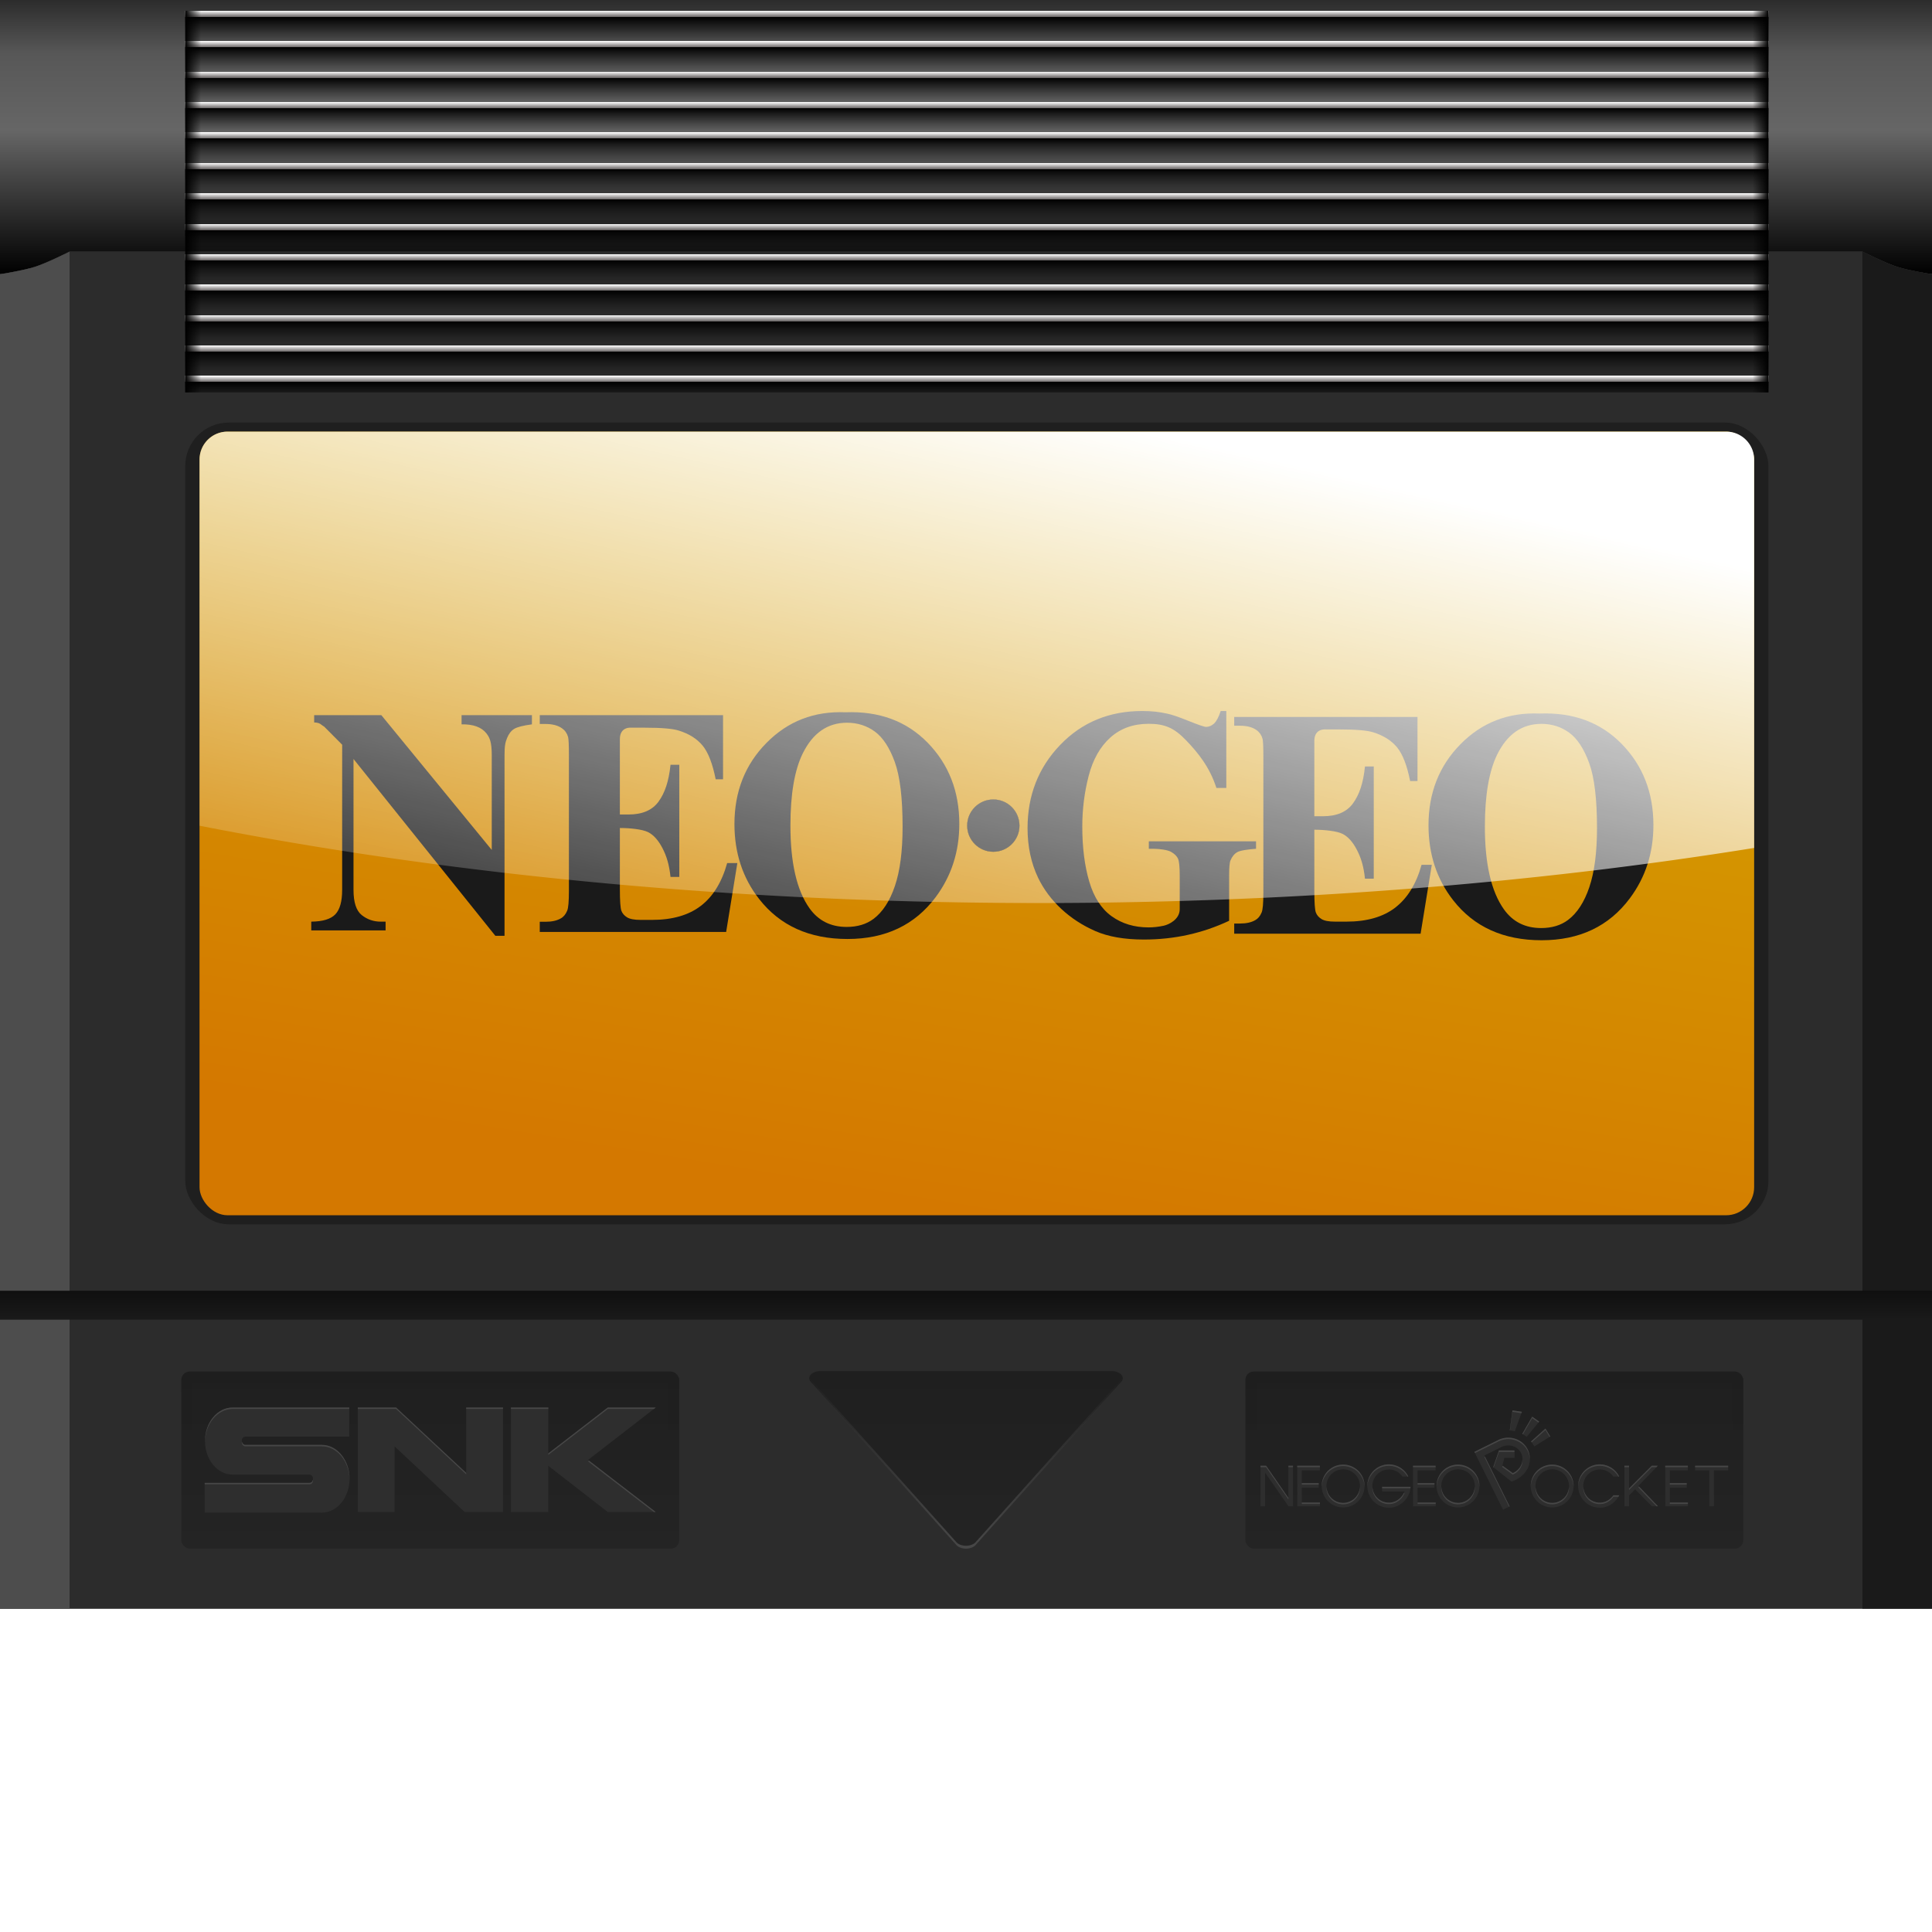 <?xml version="1.0" encoding="UTF-8" standalone="no"?>
<!-- Created with Inkscape (http://www.inkscape.org/) -->

<svg
   width="512"
   height="512"
   viewBox="0 0 135.467 135.467"
   version="1.1"
   id="svg5"
   inkscape:version="1.4.2 (ebf0e940d0, 2025-05-08)"
   sodipodi:docname="application-x-neo-geo-pocket-rom.svg"
   xml:space="preserve"
   xmlns:inkscape="http://www.inkscape.org/namespaces/inkscape"
   xmlns:sodipodi="http://sodipodi.sourceforge.net/DTD/sodipodi-0.dtd"
   xmlns:xlink="http://www.w3.org/1999/xlink"
   xmlns="http://www.w3.org/2000/svg"
   xmlns:svg="http://www.w3.org/2000/svg"><sodipodi:namedview
     id="namedview7"
     pagecolor="#242424"
     bordercolor="#666666"
     borderopacity="1"
     inkscape:showpageshadow="0"
     inkscape:pageopacity="0"
     inkscape:pagecheckerboard="1"
     inkscape:deskcolor="#000000"
     inkscape:document-units="px"
     showgrid="false"
     inkscape:zoom="5.2149125"
     inkscape:cx="116.01345"
     inkscape:cy="387.83009"
     inkscape:window-width="3256"
     inkscape:window-height="1080"
     inkscape:window-x="1864"
     inkscape:window-y="0"
     inkscape:window-maximized="0"
     inkscape:current-layer="layer1" /><defs
     id="defs2"><linearGradient
       id="linearGradient37"
       inkscape:collect="always"><stop
         style="stop-color:#ffffff;stop-opacity:1;"
         offset="0"
         id="stop37" /><stop
         style="stop-color:#ffffff;stop-opacity:0;"
         offset="1"
         id="stop38" /></linearGradient><linearGradient
       id="linearGradient35"
       inkscape:collect="always"><stop
         style="stop-color:#d47800;stop-opacity:1;"
         offset="0"
         id="stop35" /><stop
         style="stop-color:#d4a600;stop-opacity:1;"
         offset="1"
         id="stop36" /></linearGradient><linearGradient
       id="linearGradient30"
       inkscape:collect="always"><stop
         style="stop-color:#000000;stop-opacity:1;"
         offset="0"
         id="stop30" /><stop
         style="stop-color:#000000;stop-opacity:0;"
         offset="1"
         id="stop31" /></linearGradient><linearGradient
       id="linearGradient18"
       inkscape:collect="always"><stop
         style="stop-color:#000000;stop-opacity:1;"
         offset="0"
         id="stop19" /><stop
         style="stop-color:#000000;stop-opacity:0;"
         offset="0.01"
         id="stop22" /><stop
         style="stop-color:#000000;stop-opacity:0;"
         offset="0.99"
         id="stop21" /><stop
         style="stop-color:#000000;stop-opacity:1;"
         offset="1"
         id="stop20" /></linearGradient><linearGradient
       id="linearGradient15"
       inkscape:collect="always"><stop
         style="stop-color:#ffffff;stop-opacity:1;"
         offset="0"
         id="stop17" /><stop
         style="stop-color:#676363;stop-opacity:1;"
         offset="0.203"
         id="stop18" /><stop
         style="stop-color:#000000;stop-opacity:1;"
         offset="0.203"
         id="stop15" /><stop
         style="stop-color:#1a1a1a;stop-opacity:0;"
         offset="1"
         id="stop16" /></linearGradient><linearGradient
       id="linearGradient13"
       inkscape:collect="always"><stop
         style="stop-color:#0f0f0f;stop-opacity:1;"
         offset="0"
         id="stop13" /><stop
         style="stop-color:#1a1a1a;stop-opacity:1;"
         offset="1"
         id="stop14" /></linearGradient><linearGradient
       id="linearGradient11"
       inkscape:collect="always"><stop
         style="stop-color:#242424;stop-opacity:1;"
         offset="0"
         id="stop11" /><stop
         style="stop-color:#1f1f1f;stop-opacity:1;"
         offset="1"
         id="stop12" /></linearGradient><linearGradient
       id="linearGradient9"
       inkscape:collect="always"><stop
         style="stop-color:#474747;stop-opacity:1;"
         offset="0"
         id="stop9" /><stop
         style="stop-color:#474747;stop-opacity:0;"
         offset="1"
         id="stop10" /></linearGradient><inkscape:path-effect
       effect="fillet_chamfer"
       id="path-effect6"
       is_visible="true"
       lpeversion="1"
       nodesatellites_param="F,0,0,1,0,1.349,0,1 @ F,0,0,1,0,1.349,0,1 @ F,0,0,1,0,1.349,0,1"
       radius="4"
       unit="px"
       method="auto"
       mode="F"
       chamfer_steps="1"
       flexible="false"
       use_knot_distance="true"
       apply_no_radius="true"
       apply_with_radius="true"
       only_selected="false"
       hide_knots="false" /><linearGradient
       id="linearGradient1"
       inkscape:collect="always"><stop
         style="stop-color:#2c2c2c;stop-opacity:1;"
         offset="0"
         id="stop1" /><stop
         style="stop-color:#575757;stop-opacity:1;"
         offset="0.193"
         id="stop3" /><stop
         style="stop-color:#666666;stop-opacity:1;"
         offset="0.477"
         id="stop4" /><stop
         style="stop-color:#000000;stop-opacity:1;"
         offset="1"
         id="stop2" /></linearGradient><linearGradient
       inkscape:collect="always"
       xlink:href="#linearGradient1"
       id="linearGradient2"
       x1="67.733"
       y1="0"
       x2="67.733"
       y2="23.534"
       gradientUnits="userSpaceOnUse"
       gradientTransform="scale(1,0.817)" /><linearGradient
       inkscape:collect="always"
       xlink:href="#linearGradient9"
       id="linearGradient10"
       x1="67.023"
       y1="131.824"
       x2="67.023"
       y2="119.804"
       gradientUnits="userSpaceOnUse"
       gradientTransform="translate(0.71,-23.237)" /><linearGradient
       inkscape:collect="always"
       xlink:href="#linearGradient11"
       id="linearGradient12"
       x1="67.733"
       y1="112.014"
       x2="67.733"
       y2="92.767"
       gradientUnits="userSpaceOnUse" /><linearGradient
       inkscape:collect="always"
       xlink:href="#linearGradient13"
       id="linearGradient14"
       x1="67.733"
       y1="90.505"
       x2="67.733"
       y2="92.535"
       gradientUnits="userSpaceOnUse" /><linearGradient
       inkscape:collect="always"
       xlink:href="#linearGradient15"
       id="linearGradient16"
       x1="68.493"
       y1="0.753"
       x2="68.493"
       y2="2.887"
       gradientUnits="userSpaceOnUse"
       spreadMethod="repeat" /><linearGradient
       inkscape:collect="always"
       xlink:href="#linearGradient18"
       id="linearGradient20"
       x1="56.9"
       y1="-27.483"
       x2="167.91"
       y2="-27.483"
       gradientUnits="userSpaceOnUse"
       gradientTransform="translate(-43.912,41.616)" /><linearGradient
       inkscape:collect="always"
       xlink:href="#linearGradient11"
       id="linearGradient24"
       x1="47.428"
       y1="108.586"
       x2="47.428"
       y2="96.166"
       gradientUnits="userSpaceOnUse"
       gradientTransform="matrix(0.86,0,0,1,-10.608,0)" /><clipPath
       clipPathUnits="userSpaceOnUse"
       id="clipPath29"><path
         style="baseline-shift:baseline;display:inline;overflow:visible;vector-effect:none;stroke-width:1;stroke-linecap:round;stroke-linejoin:round;stroke-miterlimit:12;paint-order:markers stroke fill;enable-background:accumulate;stop-color:#000000"
         d="M 13.308,122.624 H 47.027 c 0.331,0 0.598,0.267 0.598,0.598 v 11.225 c 0,0.331 -0.267,0.598 -0.598,0.598 H 13.308 c -0.331,0 -0.598,-0.267 -0.598,-0.598 v -11.225 c 0,-0.331 0.267,-0.598 0.598,-0.598 z"
         id="path30" /></clipPath><linearGradient
       inkscape:collect="always"
       xlink:href="#linearGradient30"
       id="linearGradient31"
       x1="30.167"
       y1="122.624"
       x2="30.167"
       y2="128.834"
       gradientUnits="userSpaceOnUse" /><filter
       inkscape:collect="always"
       style="color-interpolation-filters:sRGB"
       id="filter31"
       x="-0.049"
       y="-0.126"
       width="1.097"
       height="1.253"><feGaussianBlur
         inkscape:collect="always"
         stdDeviation="0.738"
         id="feGaussianBlur31" /></filter><linearGradient
       inkscape:collect="always"
       xlink:href="#linearGradient30"
       id="linearGradient33"
       gradientUnits="userSpaceOnUse"
       x1="30.167"
       y1="122.624"
       x2="30.167"
       y2="128.834" /><linearGradient
       inkscape:collect="always"
       xlink:href="#linearGradient11"
       id="linearGradient34"
       gradientUnits="userSpaceOnUse"
       gradientTransform="matrix(0.86,0,0,1,64.004,0)"
       x1="47.428"
       y1="108.586"
       x2="47.428"
       y2="96.166" /><linearGradient
       inkscape:collect="always"
       xlink:href="#linearGradient35"
       id="linearGradient36"
       x1="68.493"
       y1="85.211"
       x2="77.537"
       y2="30.264"
       gradientUnits="userSpaceOnUse" /><linearGradient
       inkscape:collect="always"
       xlink:href="#linearGradient37"
       id="linearGradient38"
       x1="68.493"
       y1="27.513"
       x2="57.027"
       y2="78.032"
       gradientUnits="userSpaceOnUse" /><filter
       style="color-interpolation-filters:sRGB;"
       inkscape:label="Noise Fill"
       id="filter42"
       x="0"
       y="0"
       width="1"
       height="1"><feTurbulence
         type="fractalNoise"
         baseFrequency="12 12"
         numOctaves="4"
         seed="338"
         result="turbulence"
         id="feTurbulence41" /><feComposite
         in="SourceGraphic"
         in2="turbulence"
         operator="in"
         result="composite1"
         id="feComposite41" /><feColorMatrix
         values="1 0 0 0 0 0 1 0 0 0 0 0 1 0 0 0 0 0 4 -1 "
         result="color"
         id="feColorMatrix41" /><feFlood
         flood-opacity="1"
         flood-color="rgb(51,51,51)"
         result="flood"
         id="feFlood41" /><feMerge
         result="merge"
         id="feMerge42"><feMergeNode
           in="flood"
           id="feMergeNode41" /><feMergeNode
           in="color"
           id="feMergeNode42" /></feMerge><feComposite
         in2="SourceGraphic"
         operator="in"
         result="composite2"
         id="feComposite42" /></filter></defs><g
     inkscape:label="Layer 1"
     inkscape:groupmode="layer"
     id="layer1"><rect
       style="opacity:1;fill:url(#linearGradient2);stroke-width:2.413;stroke-linecap:round;stroke-linejoin:round;stroke-miterlimit:12;paint-order:markers stroke fill"
       id="rect1"
       width="135.467"
       height="19.229"
       x="2.7270507e-06"
       y="0" /><path
       id="rect4"
       style="opacity:1;fill:#2c2c2c;stroke-width:3.175;stroke-linecap:round;stroke-linejoin:round;stroke-miterlimit:12;paint-order:markers stroke fill"
       d="m 2.7270507e-6,19.229 c 0,0 1.621,-0.253 2.44,-0.516 0.818,-0.263 2.44,-1.072 2.44,-1.072 h 125.708 c 0,0 1.621,0.809 2.44,1.072 0.818,0.263 2.44,0.516 2.44,0.516 v 93.564 H 2.7270507e-6 Z"
       sodipodi:nodetypes="czcczcccc" /><path
       id="path38"
       style="opacity:1;fill:#2c2c2c;stroke-width:3.175;stroke-linecap:round;stroke-linejoin:round;stroke-miterlimit:12;paint-order:markers stroke fill;filter:url(#filter42)"
       d="m 2.7270507e-6,19.229 c 0,0 1.621,-0.253 2.44,-0.516 0.818,-0.263 2.44,-1.072 2.44,-1.072 h 125.708 c 0,0 1.621,0.809 2.44,1.072 0.818,0.263 2.44,0.516 2.44,0.516 v 93.564 H 2.7270507e-6 Z"
       sodipodi:nodetypes="czcczcccc" /><path
       id="rect5"
       style="opacity:1;fill:#1a1a1a;stroke-width:1.206;stroke-linecap:round;stroke-linejoin:round;stroke-miterlimit:12;paint-order:markers stroke fill"
       d="m 130.588,17.642 c 0,0 1.608,0.812 2.44,1.072 0.832,0.26 2.44,0.516 2.44,0.516 v 93.564 h -4.879 z"
       sodipodi:nodetypes="czcccc" /><path
       id="path5"
       style="opacity:1;fill:#4d4d4d;stroke-width:1.206;stroke-linecap:round;stroke-linejoin:round;stroke-miterlimit:12;paint-order:markers stroke fill"
       d="m 4.879,17.642 c 0,0 -1.608,0.812 -2.44,1.072 C 1.608,18.973 0,19.229 0,19.229 v 93.564 h 4.879 z"
       sodipodi:nodetypes="czcccc" /><rect
       style="opacity:1;fill:url(#linearGradient14);fill-opacity:1;stroke-width:3.175;stroke-linecap:round;stroke-linejoin:round;stroke-miterlimit:12;paint-order:markers stroke fill"
       id="rect6"
       width="135.467"
       height="2.029"
       x="2.7270507e-06"
       y="90.505" /><path
       id="path6"
       style="opacity:1;stroke-width:3.175;stroke-linecap:round;stroke-linejoin:round;stroke-miterlimit:12;paint-order:markers stroke fill;fill:url(#linearGradient12);fill-opacity:1"
       inkscape:transform-center-y="2.1538685"
       transform="matrix(1,0,0,0.645,2.9059177e-6,36.302)"
       d="M 67.059,111.625 56.846,93.935 a 0.779,0.779 120 0 1 0.675,-1.168 l 20.426,-10e-7 a 0.779,0.779 60 0 1 0.675,1.168 L 68.408,111.625 a 0.779,0.779 180 0 1 -1.349,0 z" /><rect
       style="opacity:1;fill:#1f1f1f;fill-opacity:1;stroke-width:3.175;stroke-linecap:round;stroke-linejoin:round;stroke-miterlimit:12;paint-order:markers stroke fill"
       id="rect7"
       width="111.01"
       height="56.215"
       x="12.988"
       y="29.63"
       ry="3.044" /><rect
       style="opacity:1;fill:url(#linearGradient36);fill-opacity:1;stroke-width:3.111;stroke-linecap:round;stroke-linejoin:round;stroke-miterlimit:12;paint-order:markers stroke fill"
       id="rect8"
       width="109.005"
       height="54.947"
       x="13.991"
       y="30.264"
       ry="1.965" /><path
       id="path8"
       style="opacity:1;fill:url(#linearGradient10);stroke-width:2.551;stroke-linecap:round;stroke-linejoin:round;stroke-miterlimit:12;paint-order:markers stroke fill"
       inkscape:transform-center-y="2.1538685"
       d="m 56.758,96.567 a 0.779,0.503 0 0 0 0.088,0.353 l 10.213,11.415 a 0.779,0.503 0 0 0 1.349,0 L 78.621,96.92 a 0.779,0.503 0 0 0 0.088,-0.353 0.779,0.503 0 0 1 -0.088,0.15 L 68.408,108.132 a 0.779,0.503 0 0 1 -1.349,0 L 56.846,96.717 a 0.779,0.503 0 0 1 -0.088,-0.15 z" /><rect
       style="opacity:1;mix-blend-mode:soft-light;fill:url(#linearGradient16);stroke-width:3.35;stroke-linecap:round;stroke-linejoin:round;stroke-miterlimit:12;paint-order:markers stroke fill"
       id="rect14"
       width="111.01"
       height="26.76"
       x="12.988"
       y="0.753"
       ry="0" /><rect
       style="opacity:1;mix-blend-mode:soft-light;fill:url(#linearGradient20);stroke-width:3.35;stroke-linecap:round;stroke-linejoin:round;stroke-miterlimit:12;paint-order:markers stroke fill"
       id="rect18"
       width="111.01"
       height="26.76"
       x="12.988"
       y="0.753"
       ry="0" /><rect
       style="opacity:1;fill:url(#linearGradient24);stroke-width:1.587;stroke-linecap:round;stroke-linejoin:round;stroke-miterlimit:12;paint-order:markers stroke fill;stroke:none;stroke-opacity:1;stroke-dasharray:none"
       id="rect22"
       width="34.915"
       height="12.421"
       x="12.71"
       y="96.166"
       ry="0.598" /><path
       id="S"
       style="fill:#2e2e2e;fill-opacity:1;stroke-width:0.087"
       class="st0"
       d="M 16.315 98.691 C 15.241 98.691 14.374 99.744 14.374 101.044 L 14.374 101.044 C 14.374 102.345 15.241 103.398 16.315 103.398 L 21.703 103.398 C 21.827 103.398 21.951 103.522 21.951 103.687 C 21.951 103.852 21.848 103.976 21.703 103.976 L 14.354 103.976 L 14.354 106.061 L 22.57 106.061 C 23.643 106.061 24.511 104.988 24.511 103.687 C 24.511 102.387 23.643 101.313 22.57 101.313 L 17.203 101.313 C 17.079 101.313 16.955 101.189 16.955 101.024 C 16.955 100.859 17.058 100.735 17.203 100.735 L 24.49 100.735 L 24.49 98.691 L 16.315 98.691 z M 25.089 98.691 L 25.089 106.02 L 27.669 106.02 L 27.669 101.416 L 32.583 106.02 L 35.267 106.02 L 35.267 98.691 L 32.686 98.691 L 32.686 103.274 L 27.772 98.691 L 25.089 98.691 z M 35.824 98.691 L 35.824 106.02 L 38.446 106.02 L 38.446 102.779 L 42.616 106.02 L 45.981 106.02 L 41.233 102.366 L 45.981 98.691 L 42.616 98.691 L 38.446 101.912 L 38.446 98.691 L 35.824 98.691 z " /><path
       id="path24"
       style="fill:#474747;fill-opacity:1;stroke-width:0.087"
       class="st0"
       d="m 16.315,98.691 c -1.074,0 -1.94,1.053 -1.94,2.353 h -5.17e-4 c 0,0.022 2.8e-5,0.044 5.17e-4,0.066 0.016,-1.284 0.877,-2.318 1.94,-2.318 h 8.175 v -0.101 z m 8.774,0 v 0.101 h 2.684 l 4.913,4.583 v -0.101 l -4.913,-4.583 z m 7.597,0 v 0.101 h 2.581 v -0.101 z m 3.138,0 v 0.101 h 2.622 v -0.101 z m 6.792,0 -4.17,3.22 v 0.101 l 4.17,-3.22 h 3.234 l 0.131,-0.101 z M 16.958,101.072 c -0.002,0.017 -0.004,0.035 -0.004,0.053 0,0.165 0.124,0.289 0.248,0.289 h 5.367 c 1.06,0 1.918,1.046 1.94,2.323 2.92e-4,-0.017 5.16e-4,-0.034 5.16e-4,-0.051 0,-1.301 -0.867,-2.374 -1.941,-2.374 h -5.367 c -0.111,0 -0.223,-0.101 -0.244,-0.241 z m 24.341,1.344 -0.066,0.051 4.616,3.553 h 0.132 z m -19.352,1.323 c -0.019,0.138 -0.115,0.236 -0.244,0.236 h -7.349 v 0.101 h 7.349 c 0.145,0 0.248,-0.124 0.248,-0.289 0,-0.017 -0.001,-0.033 -0.004,-0.049 z" /><path
       style="baseline-shift:baseline;display:inline;overflow:visible;mix-blend-mode:normal;vector-effect:none;fill:url(#linearGradient31);stroke-linecap:round;stroke-linejoin:round;stroke-miterlimit:12;paint-order:markers stroke fill;filter:url(#filter31);enable-background:accumulate;stop-color:#000000;opacity:0.2"
       d="m 13.309,121.83 c -0.757,0 -1.393,0.635 -1.393,1.393 v 11.225 c 0,0.757 0.635,1.391 1.393,1.391 h 33.719 c 0.757,0 1.391,-0.633 1.391,-1.391 v -11.225 c 0,-0.757 -0.633,-1.393 -1.391,-1.393 z m 0.195,1.588 H 46.832 V 134.25 H 13.504 Z"
       id="path28"
       clip-path="url(#clipPath29)"
       transform="translate(-8.1469727e-7,-26.458)" /><rect
       style="opacity:1;fill:url(#linearGradient34);stroke:none;stroke-width:1.587;stroke-linecap:round;stroke-linejoin:round;stroke-miterlimit:12;stroke-dasharray:none;stroke-opacity:1;paint-order:markers stroke fill"
       id="rect31"
       width="34.915"
       height="12.421"
       x="87.322"
       y="96.166"
       ry="0.598" /><path
       style="baseline-shift:baseline;display:inline;overflow:visible;opacity:0.2;mix-blend-mode:normal;vector-effect:none;fill:url(#linearGradient33);stroke-linecap:round;stroke-linejoin:round;stroke-miterlimit:12;paint-order:markers stroke fill;filter:url(#filter31);enable-background:accumulate;stop-color:#000000"
       d="m 13.309,121.83 c -0.757,0 -1.393,0.635 -1.393,1.393 v 11.225 c 0,0.757 0.635,1.391 1.393,1.391 h 33.719 c 0.757,0 1.391,-0.633 1.391,-1.391 v -11.225 c 0,-0.757 -0.633,-1.393 -1.391,-1.393 z m 0.195,1.588 H 46.832 V 134.25 H 13.504 Z"
       id="path33"
       clip-path="url(#clipPath29)"
       transform="translate(74.613,-26.458)" /><path
       id="path826"
       style="fill:#2e2e2e;fill-opacity:1;stroke:none;stroke-width:0.032;stroke-linecap:butt;stroke-linejoin:miter;stroke-miterlimit:4;stroke-dasharray:none;stroke-opacity:1"
       d="m 106.051,98.895 -0.188,1.395 0.353,0.068 0.495,-1.367 z m 1.384,0.438 -0.695,1.207 0.307,0.205 0.877,-1.065 z m 0.928,0.837 -1.008,0.9 0.234,0.347 1.11,-0.695 z m -2.665,0.637 c -0.22,0.009 -0.44,0.063 -0.645,0.165 l -1.674,0.83 2.012,4.054 0.462,-0.229 -1.772,-3.571 1.176,-0.584 c 0.35,-0.173 0.759,-0.16 1.069,0.045 0.31,0.205 0.47,0.563 0.417,0.933 -0.053,0.37 -0.311,0.692 -0.671,0.841 l -0.732,-0.53 0.146,-0.54 0.713,0.005 -0.01,-0.526 -1.08,-0.003 -0.407,1.173 1.281,1.017 c 0.548,-0.173 1.064,-0.603 1.23,-1.182 0.166,-0.579 -0.027,-1.193 -0.493,-1.567 -0.291,-0.234 -0.655,-0.348 -1.021,-0.334 z m 6.451,1.872 v 7e-5 c -0.161,0.002 -0.323,0.03 -0.482,0.087 -0.725,0.257 -1.143,1.023 -0.97,1.774 0.172,0.751 0.883,1.256 1.647,1.169 0.532,-0.061 0.974,-0.426 1.193,-0.863 h -0.407 c -0.184,0.264 -0.48,0.47 -0.826,0.509 -0.586,0.067 -1.126,-0.316 -1.259,-0.894 -0.133,-0.578 0.186,-1.161 0.742,-1.358 0.497,-0.177 1.039,0.005 1.333,0.428 h 0.412 c -0.253,-0.518 -0.767,-0.833 -1.314,-0.85 -0.023,-7.3e-4 -0.046,-8.7e-4 -0.069,-6.3e-4 z m -14.786,7e-5 c -0.16,0.002 -0.323,0.03 -0.482,0.087 -0.725,0.257 -1.143,1.023 -0.97,1.774 0.172,0.751 0.883,1.256 1.647,1.169 0.764,-0.087 1.343,-0.801 1.343,-1.459 l 6.3e-5,-6e-5 H 96.911 v 0.322 h 1.575 c -0.138,0.386 -0.509,0.73 -0.968,0.783 -0.586,0.067 -1.126,-0.316 -1.259,-0.894 -0.133,-0.578 0.186,-1.161 0.742,-1.358 0.497,-0.177 1.039,0.005 1.333,0.428 h 0.412 c -0.253,-0.518 -0.768,-0.833 -1.314,-0.85 -0.023,-7.3e-4 -0.046,-8.9e-4 -0.069,-5.6e-4 z m -3.186,0.015 a 1.502,1.502 0 0 0 -1.502,1.502 1.502,1.502 0 0 0 1.502,1.502 1.502,1.502 0 0 0 1.502,-1.502 1.502,1.502 0 0 0 -1.502,-1.502 z m 8.053,0 a 1.502,1.502 0 0 0 -1.502,1.502 1.502,1.502 0 0 0 1.502,1.502 1.502,1.502 0 0 0 1.502,-1.502 1.502,1.502 0 0 0 -1.502,-1.502 z m 6.604,0 a 1.502,1.502 0 0 0 -1.502,1.502 1.502,1.502 0 0 0 1.502,1.502 1.502,1.502 0 0 0 1.502,-1.502 1.502,1.502 0 0 0 -1.502,-1.502 z m -20.451,0.081 v 2.843 h 0.322 v -2.36 l 1.641,2.36 h 0.314 v -2.843 H 90.34 v 2.255 l -1.562,-2.255 z m 2.577,0 0.006,2.843 h 1.586 l -0.003,-0.266 h -1.27 v -1.036 h 1.184 v -0.319 h -1.184 v -0.9 h 1.267 v -0.321 z m 8.118,0 0.006,2.843 h 1.586 l -0.003,-0.266 h -1.27 v -1.036 h 1.184 v -0.319 h -1.184 v -0.9 h 1.267 v -0.321 z m 14.824,0 v 2.843 h 0.324 v -0.755 l 0.423,-0.439 1.18,1.194 h 0.427 l -1.378,-1.431 1.362,-1.412 h -0.419 l -1.594,1.595 v -1.595 z m 2.861,0 0.006,2.843 h 1.586 l -0.003,-0.266 h -1.27 v -1.036 h 1.184 v -0.319 h -1.184 v -0.9 h 1.267 v -0.321 z m 2.094,0 v 0.321 h 0.991 v 2.521 h 0.328 v -2.521 h 1.001 v -0.321 z m -24.675,0.25 a 1.176,1.176 0 0 1 1.176,1.176 1.176,1.176 0 0 1 -1.176,1.176 1.176,1.176 0 0 1 -1.176,-1.176 1.176,1.176 0 0 1 1.176,-1.176 z m 8.053,0 a 1.176,1.176 0 0 1 1.176,1.176 1.176,1.176 0 0 1 -1.176,1.176 1.176,1.176 0 0 1 -1.176,-1.176 1.176,1.176 0 0 1 1.176,-1.176 z m 6.604,0 a 1.176,1.176 0 0 1 1.176,1.176 1.176,1.176 0 0 1 -1.176,1.176 1.176,1.176 0 0 1 -1.176,-1.176 1.176,1.176 0 0 1 1.176,-1.176 z" /><path
       id="path34"
       style="fill:#474747;fill-opacity:1;stroke:none;stroke-width:0.032;stroke-linecap:butt;stroke-linejoin:miter;stroke-miterlimit:4;stroke-dasharray:none;stroke-opacity:1"
       d="m 106.051,98.895 -0.188,1.395 0.013,0.003 0.175,-1.296 0.625,0.091 0.035,-0.096 z m 1.383,0.439 -0.695,1.207 0.042,0.028 0.653,-1.134 0.437,0.31 0.053,-0.064 z m 0.929,0.837 -1.008,0.9 0.042,0.063 0.966,-0.861 0.291,0.479 0.045,-0.028 z m -2.666,0.637 5.1e-4,5.1e-4 c -0.22,0.009 -0.44,0.063 -0.645,0.165 l -1.673,0.83 0.04,0.082 1.633,-0.81 c 0.206,-0.102 0.426,-0.156 0.645,-0.165 l -5.1e-4,-5.2e-4 c 0.366,-0.014 0.73,0.1 1.021,0.334 0.342,0.275 0.536,0.677 0.551,1.101 0.016,-0.46 -0.182,-0.906 -0.551,-1.203 -0.291,-0.234 -0.655,-0.347 -1.021,-0.333 z m -0.59,0.892 -0.407,1.173 0.027,0.022 0.379,-1.093 1.081,0.003 0.008,0.424 h 0.002 l -0.01,-0.526 z m -0.987,0.439 -0.04,0.02 1.732,3.489 0.04,-0.02 z m 2.63,0.225 c -0.002,0.029 -0.005,0.059 -0.009,0.089 -0.053,0.37 -0.31,0.692 -0.671,0.84 l -0.71,-0.513 -0.023,0.085 0.732,0.53 c 0.361,-0.148 0.618,-0.471 0.671,-0.841 0.009,-0.064 0.012,-0.128 0.009,-0.19 z m -9.388,0.316 c -0.16,0.002 -0.323,0.03 -0.481,0.087 -0.631,0.224 -1.03,0.834 -1.008,1.484 0.02,-0.611 0.41,-1.17 1.008,-1.382 0.159,-0.056 0.321,-0.085 0.481,-0.087 0.023,-3.3e-4 0.046,-2.1e-4 0.069,5.2e-4 0.51,0.016 0.992,0.291 1.26,0.748 h 0.054 c -0.253,-0.518 -0.768,-0.832 -1.314,-0.85 -0.023,-7.3e-4 -0.046,-8.5e-4 -0.069,-5.2e-4 z m 14.786,0 c -0.161,0.002 -0.323,0.03 -0.482,0.087 -0.631,0.224 -1.03,0.834 -1.008,1.484 0.021,-0.611 0.41,-1.17 1.008,-1.382 0.159,-0.056 0.321,-0.085 0.482,-0.087 0.023,-2.4e-4 0.046,-2.1e-4 0.069,5.2e-4 0.51,0.016 0.992,0.291 1.259,0.748 h 0.055 c -0.253,-0.518 -0.768,-0.832 -1.314,-0.85 -0.023,-7.3e-4 -0.046,-7.6e-4 -0.069,-5.2e-4 z m -17.971,0.015 a 1.502,1.502 0 0 0 -1.502,1.502 1.502,1.502 0 0 0 0.003,0.051 1.502,1.502 0 0 1 1.499,-1.451 1.502,1.502 0 0 1 1.499,1.451 1.502,1.502 0 0 0 0.003,-0.051 1.502,1.502 0 0 0 -1.502,-1.502 z m 8.053,0 a 1.502,1.502 0 0 0 -1.503,1.502 1.502,1.502 0 0 0 0.003,0.051 1.502,1.502 0 0 1 1.5,-1.451 1.502,1.502 0 0 1 1.499,1.451 1.502,1.502 0 0 0 0.003,-0.051 1.502,1.502 0 0 0 -1.502,-1.502 z m 6.603,0 a 1.502,1.502 0 0 0 -1.502,1.502 1.502,1.502 0 0 0 0.003,0.051 1.502,1.502 0 0 1 1.499,-1.451 1.502,1.502 0 0 1 1.499,1.451 1.502,1.502 0 0 0 0.003,-0.051 1.502,1.502 0 0 0 -1.502,-1.502 z m -20.451,0.081 v 0.101 h 0.395 l 1.562,2.255 v -0.102 l -1.562,-2.255 z m 1.957,0 v 0.101 h 0.32 v -0.101 z m 0.62,0 v 0.101 h 1.587 v -0.101 z m 8.117,0 v 0.101 h 1.587 v -0.101 z m 14.824,0 v 0.101 h 0.324 v -0.101 z m 1.919,0 -1.595,1.595 v 0.101 l 1.595,-1.595 h 0.321 l 0.098,-0.101 z m 0.942,0 v 0.101 h 1.587 v -0.101 z m 2.094,0 v 0.101 h 2.319 v -0.101 z m -27.576,1.221 v 0.101 h 1.184 v -0.101 z m 8.117,0 v 0.101 h 1.184 v -0.101 z m 17.685,0 v 0.101 h 1.184 v -0.101 z m -2.156,0.242 -0.049,0.051 1.281,1.329 h 0.098 z m -18.696,0.009 c -0.004,0.103 0.005,0.209 0.029,0.314 0.133,0.578 0.673,0.961 1.259,0.895 0.46,-0.053 0.83,-0.397 0.968,-0.783 h -0.042 c -0.162,0.343 -0.507,0.634 -0.927,0.682 -0.586,0.067 -1.126,-0.316 -1.259,-0.895 -0.016,-0.071 -0.026,-0.142 -0.029,-0.213 z m 14.786,0 c -0.004,0.103 0.005,0.209 0.029,0.314 0.133,0.578 0.673,0.961 1.259,0.895 0.347,-0.04 0.642,-0.245 0.826,-0.51 h 0.351 c 0.02,-0.033 0.039,-0.067 0.056,-0.101 h -0.407 c -0.184,0.264 -0.48,0.47 -0.826,0.51 -0.586,0.067 -1.126,-0.316 -1.259,-0.895 -0.016,-0.071 -0.026,-0.142 -0.029,-0.213 z m -14.104,0.003 v 0.101 h 1.985 c 0.003,-0.034 0.005,-0.068 0.005,-0.101 z m -3.902,0.002 a 1.176,1.176 0 0 0 -0.004,0.051 1.176,1.176 0 0 0 1.176,1.176 1.176,1.176 0 0 0 1.176,-1.176 1.176,1.176 0 0 0 -0.004,-0.051 1.176,1.176 0 0 1 -1.173,1.126 1.176,1.176 0 0 1 -1.172,-1.126 z m 8.053,0 a 1.176,1.176 0 0 0 -0.003,0.051 1.176,1.176 0 0 0 1.176,1.176 1.176,1.176 0 0 0 1.176,-1.176 1.176,1.176 0 0 0 -0.004,-0.051 1.176,1.176 0 0 1 -1.173,1.126 1.176,1.176 0 0 1 -1.173,-1.126 z m 6.604,0 a 1.176,1.176 0 0 0 -0.003,0.051 1.176,1.176 0 0 0 1.176,1.176 1.176,1.176 0 0 0 1.176,-1.176 1.176,1.176 0 0 0 -0.003,-0.051 1.176,1.176 0 0 1 -1.173,1.126 1.176,1.176 0 0 1 -1.173,-1.126 z m -16.386,1.101 v 0.101 h 1.27 l 0.002,0.165 h 0.001 l -0.003,-0.266 z m 8.117,0 v 0.101 h 1.27 l 0.002,0.165 h 0.001 l -0.003,-0.266 z m 17.685,0 v 0.101 h 1.27 l 0.002,0.165 h 0.001 l -0.003,-0.266 z" /><g
       fill-rule="nonzero"
       fill="#000000"
       transform="matrix(0.128,0,0,0.128,-65.62,4.259)"
       id="g7"
       style="fill:#1a1a1a"><g
         transform="translate(1.5605469e-5)"
         id="g3"
         style="fill:#1a1a1a"><path
           d="m 1142,431.7 h 2.911 c 2.715,0 7.366,0.559 9.28,1.683 1.916,1.114 3.177,2.364 3.786,3.747 0.611,1.385 0.92,4.436 0.92,9.148 v 18.5 c 0,5.583 -5.899,8.427 -8.743,9.044 -2.851,0.617 -5.624,0.926 -8.329,0.926 -7.789,0 -14.51,-2.026 -20.18,-6.081 -5.662,-4.058 -9.764,-10.4 -12.31,-19.05 -2.541,-8.637 -3.806,-18.68 -3.806,-30.15 0,-9.462 1.161,-18.69 3.485,-27.68 2.325,-8.994 6.283,-16 11.87,-21.03 5.587,-5.023 12.59,-7.537 21,-7.537 8.804,0 13.95,2.228 20.43,8.962 6.624,6.881 12.98,14.7 16.69,26.18 h 5.417 v -42.15 h -3.081 c -1.112,3.376 -2.326,5.667 -3.653,6.879 -1.331,1.215 -2.772,1.819 -4.318,1.819 -0.997,0 -4.227,-1.097 -9.675,-3.291 -5.451,-2.197 -9.396,-3.531 -11.83,-4.001 -4.483,-0.935 -7.966,-1.407 -13.55,-1.407 -18.04,0 -33.02,6.2 -44.92,18.6 -11.9,12.41 -17.85,27.6 -17.85,45.58 0,10.05 1.934,19.13 5.809,27.24 3.045,6.288 7.267,11.94 12.66,16.97 5.397,5.024 11.63,9.082 18.68,12.17 7.057,3.081 15.93,4.624 26.61,4.624 8.36,0 16.42,-0.864 24.2,-2.59 7.78,-1.732 15.26,-4.296 22.47,-7.691 v -24.86 c 0,-4.358 0.245,-7.098 0.743,-8.214 0.883,-2.122 2.139,-3.635 3.771,-4.551 1.629,-0.917 6.074,-1.514 10.22,-1.813 v -4.07 h -58.73 v 4.07 z"
           id="path1"
           style="fill:#1a1a1a" /><path
           d="m 1277,463.9 c -6.694,5.127 -15.6,7.687 -26.71,7.687 h -6.334 c -3.393,0 -5.844,-0.463 -7.367,-1.396 -1.517,-0.934 -2.559,-2.127 -3.112,-3.585 -0.555,-1.456 -0.835,-5.447 -0.835,-11.97 v -33.39 c 5.706,0 12.39,0.742 15.39,2.235 2.994,1.485 5.627,4.391 7.886,8.711 2.27,4.32 3.754,9.089 4.459,15.86 h 4.816 v -61.45 h -4.816 c -0.941,9.233 -3.115,15.43 -6.529,20.16 -3.408,4.731 -8.909,7.096 -16.49,7.096 h -4.717 v -41.22 c -0.04,-7.164 6.347,-6.334 6.347,-6.334 h 7.462 c 9.025,0 15.17,0.527 18.45,1.579 5.622,1.748 9.971,4.492 13.05,8.221 3.078,3.736 5.461,9.886 7.162,18.46 h 4.037 v -35.1 h -100.4 v 4.808 h 3.167 c 3.856,0 6.9,0.816 9.117,2.444 1.58,1.108 2.664,2.687 3.246,4.725 0.293,1.219 0.441,4.514 0.441,9.876 v 74.26 c 0,5.944 -0.321,9.615 -0.966,11.02 -0.819,1.979 -1.989,3.379 -3.507,4.194 -2.108,1.227 -4.884,1.836 -8.331,1.836 h -3.167 v 5.586 h 102.1 l 6.135,-37.76 h -5.604 c -2.924,10.51 -7.735,18.33 -14.43,23.45"
           id="path2"
           style="fill:#1a1a1a" /><path
           d="m 1356,357.6 c -17.11,-0.706 -31.53,4.871 -43.24,16.74 -11.73,11.86 -17.58,26.69 -17.58,44.47 0,15.84 4.503,29.53 13.52,41.07 11.4,14.6 27.54,21.91 48.42,21.91 20.81,0 36.93,-7.656 48.34,-22.97 8.61,-11.53 12.92,-24.9 12.92,-40.1 0,-17.78 -5.778,-32.59 -17.32,-44.43 -11.55,-11.84 -26.56,-17.4 -45.04,-16.69 m 27.29,95.04 c -2.792,8.27 -6.7,14.29 -11.72,18.05 -3.934,2.946 -8.841,4.415 -14.72,4.415 -8.728,0 -15.51,-3.415 -20.37,-10.24 -6.956,-9.769 -10.44,-24.86 -10.44,-45.29 0,-17.19 2.251,-30.37 6.758,-39.55 5.531,-11.18 13.6,-16.77 24.21,-16.77 5.76,0 10.85,1.621 15.27,4.858 4.42,3.236 8.055,8.785 10.91,16.64 2.851,7.861 4.278,19.7 4.278,35.54 0,13.3 -1.396,24.09 -4.194,32.36"
           id="path3"
           style="fill:#1a1a1a" /></g><path
         d="m 976.9,481.1 c 20.81,0 36.93,-7.657 48.34,-22.97 8.61,-11.54 12.92,-24.9 12.92,-40.1 0,-17.78 -5.778,-32.59 -17.32,-44.43 -11.55,-11.84 -26.56,-17.4 -45.04,-16.69 -17.11,-0.705 -31.53,4.871 -43.24,16.74 -11.73,11.86 -17.58,26.69 -17.58,44.47 0,15.84 4.503,29.53 13.52,41.07 11.4,14.6 27.54,21.91 48.42,21.91 m -24.5,-101.7 c 5.531,-11.18 13.6,-16.77 24.21,-16.77 5.76,0 10.85,1.618 15.27,4.856 4.42,3.237 8.055,8.786 10.91,16.64 2.851,7.861 4.278,19.7 4.278,35.53 0,13.3 -1.396,24.09 -4.194,32.36 -2.792,8.271 -6.7,14.29 -11.72,18.06 -3.934,2.944 -8.841,4.414 -14.72,4.414 -8.728,0 -15.51,-3.415 -20.37,-10.24 -6.956,-9.769 -10.44,-24.86 -10.44,-45.29 0,-17.19 2.251,-30.37 6.758,-39.55"
         id="path4"
         style="fill:#1a1a1a" /><path
         d="m 916.6,439.5 h -5.605 c -2.923,10.51 -7.736,18.33 -14.43,23.45 -6.694,5.126 -15.6,7.687 -26.7,7.687 h -6.334 c -3.392,0 -5.842,-0.465 -7.367,-1.396 -1.518,-0.934 -2.558,-2.128 -3.114,-3.586 -0.554,-1.458 -0.834,-5.447 -0.834,-11.97 v -33.39 c 5.705,0 12.39,0.742 15.39,2.236 2.997,1.484 5.629,4.39 7.889,8.71 2.267,4.32 3.753,9.089 4.459,15.86 h 4.816 v -61.45 h -4.816 c -0.944,9.229 -3.119,15.43 -6.531,20.16 -3.405,4.731 -8.908,7.095 -16.49,7.095 h -4.72 v -41.22 c -0.039,-7.165 6.352,-6.334 6.352,-6.334 h 7.456 c 9.027,0 15.18,0.526 18.46,1.578 5.626,1.747 9.975,4.491 13.05,8.221 3.077,3.735 5.463,9.889 7.163,18.46 h 4.036 v -35.13 h -100.4 v 4.839 h 3.164 c 3.858,0 6.899,0.817 9.121,2.444 1.578,1.107 2.659,2.685 3.241,4.724 0.295,1.22 0.443,4.513 0.443,9.875 v 74.26 c 0,5.942 -0.321,9.615 -0.966,11.01 -0.817,1.979 -1.991,3.382 -3.504,4.195 -2.108,1.227 -4.884,1.836 -8.336,1.836 h -3.164 v 5.587 h 102.1 l 6.138,-37.76 z"
         id="path5-6"
         style="fill:#1a1a1a" /><path
         d="m 723.9,471.6 h -2.71 c -3.888,0 -7.341,-1.193 -10.36,-3.58 -3.014,-2.388 -4.523,-6.986 -4.523,-13.8 V 382.5 l 77.69,96.85 5.037,0.006 v -98.78 c 0,-5.616 0.466,-7.246 1.393,-9.557 0.927,-2.311 2.223,-3.979 3.878,-5.003 1.656,-1.023 4.906,-1.856 9.738,-2.501 v -5.026 h -38.54 v 5.026 c 6.354,-0.116 10.89,1.521 13.58,4.915 1.97,2.515 2.954,5.008 2.954,12.15 v 51.73 l -60.48,-73.82 h -36.8 v 3.988 c 3.498,0.116 3.622,1.289 5.485,2.277 l 9.858,9.921 -0.014,79.54 c 0,6.289 -1.242,10.74 -3.723,13.36 -2.483,2.621 -6.885,3.959 -13.2,4.018 v 4.808 h 40.72 v -4.808 z"
         id="path6-7"
         style="fill:#1a1a1a" /><path
         stroke-linejoin="miter"
         style="color:#000000;fill:#1a1a1a;enable-background:accumulate"
         d="m 527.9,9.648 c 0,8.679 -7.036,15.71 -15.71,15.71 -8.679,0 -15.71,-7.036 -15.71,-15.71 0,-8.679 7.036,-15.71 15.71,-15.71 8.679,0 15.71,7.036 15.71,15.71 z"
         transform="matrix(0.909,0,0,0.909,591.211,410.224)"
         stroke-dashoffset="0"
         stroke="#000000"
         stroke-linecap="butt"
         stroke-miterlimit="4"
         stroke-dasharray="none"
         stroke-width="0.133"
         id="path7" /></g><path
       id="path36"
       style="opacity:1;fill:url(#linearGradient38);fill-opacity:1;stroke:none;stroke-width:1.587;stroke-linecap:round;stroke-linejoin:round;stroke-miterlimit:12;stroke-dasharray:none;stroke-opacity:1;paint-order:markers stroke fill"
       d="M 15.956 30.264 C 14.867 30.264 13.991 31.141 13.991 32.23 L 13.991 57.898 A 125.216 46.17 0 0 0 72.857 63.319 A 125.216 46.17 0 0 0 122.996 59.455 L 122.996 32.23 C 122.996 31.141 122.12 30.264 121.031 30.264 L 15.956 30.264 z " /></g><style
     id="style3"
     type="text/css">
	.st0{fill:#0097E0;}
	.st1{fill:#0096DF;}
</style></svg>
